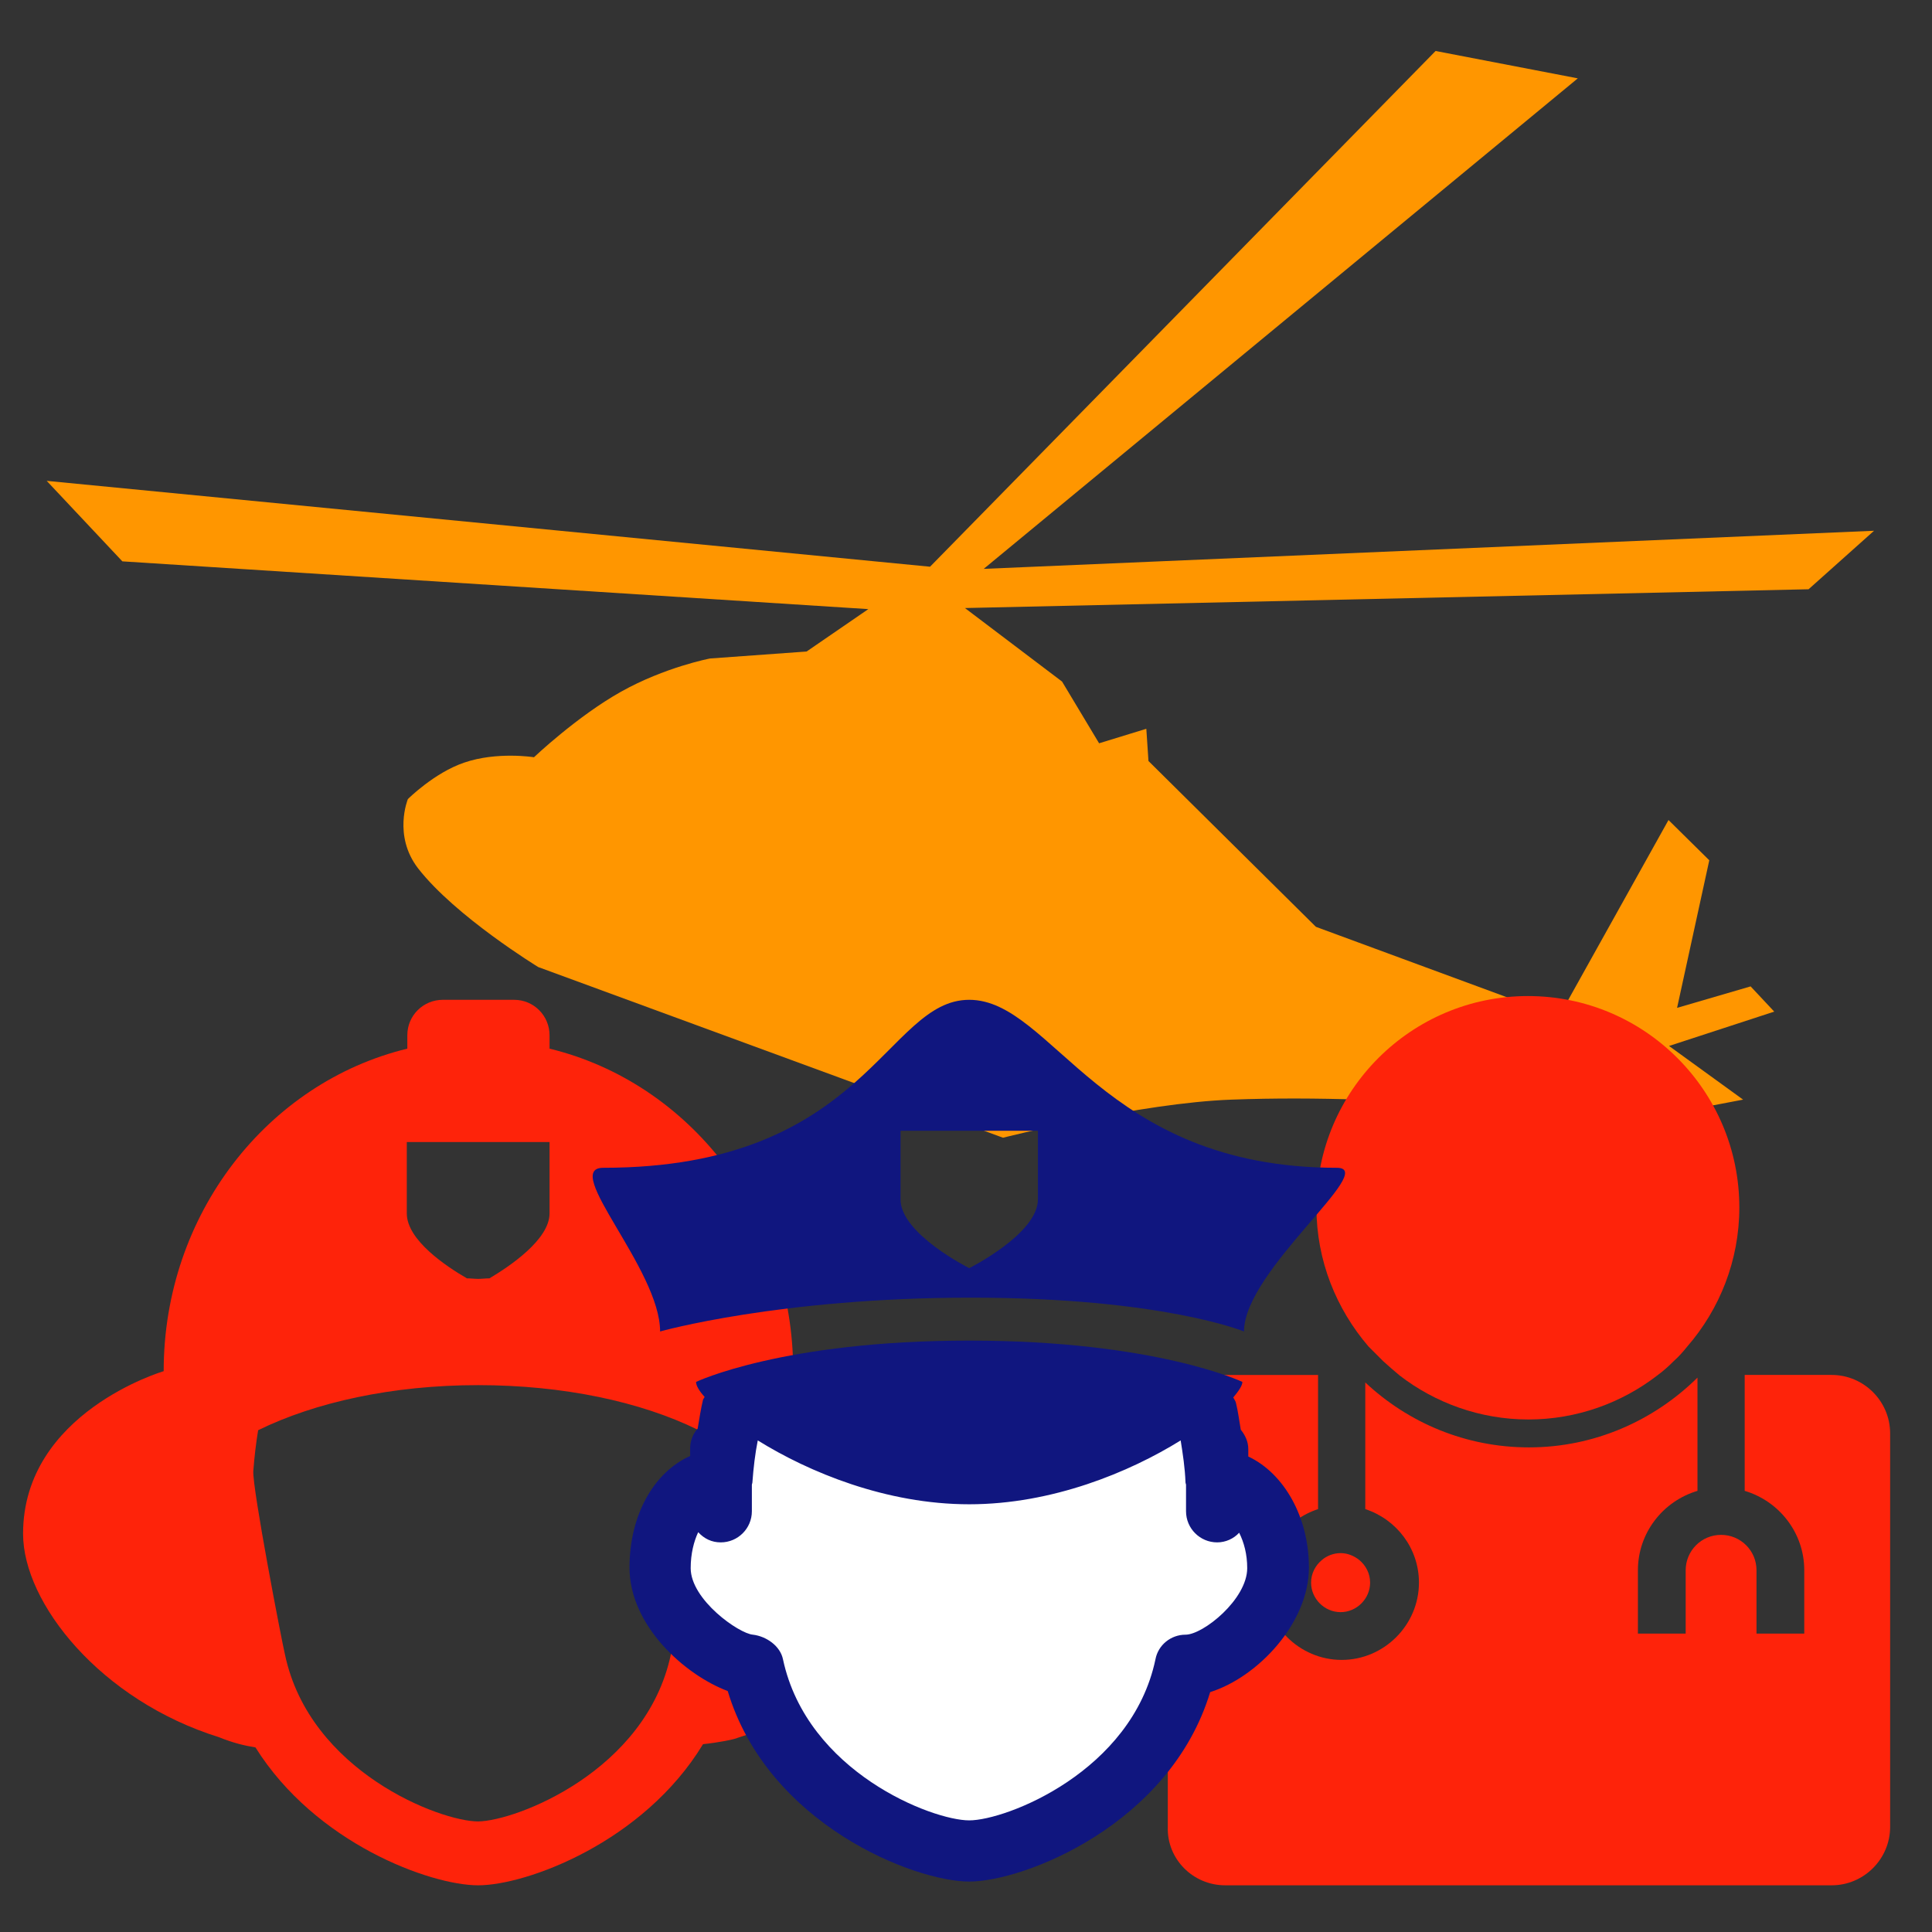 <?xml version="1.0" encoding="utf-8"?>
<!-- Generator: Adobe Illustrator 18.1.1, SVG Export Plug-In . SVG Version: 6.00 Build 0)  -->
<svg version="1.1" id="Layer_3" xmlns="http://www.w3.org/2000/svg" xmlns:xlink="http://www.w3.org/1999/xlink" x="0px" y="0px"
	 viewBox="0 0 360 360" enable-background="new 0 0 360 360" xml:space="preserve">
<rect x="0" y="0" width="360" height="360" fill="#333333" stroke="none"/>
<path fill-rule="evenodd" clip-rule="evenodd" fill="#FF9600" d="M267.5,9.5l-94.2,96.1L8.7,89.6l14.1,15l139,8.9l-11.5,7.9l-18,1.3
	c0,0-8.4,1.6-16.6,6.2c-8.2,4.6-16.2,12.2-16.2,12.2s-6.9-1.1-13,1c-5.6,1.9-10.5,6.8-10.5,6.8s-2.8,6.8,1.9,12.9
	c7,9,22.4,18.4,22.4,18.4l86.6,31.8c0,0,25.6-6.5,42.6-7.1c32-1.2,65.4,3.2,65.4,3.2l14.2,29l8.9-1.7l-10-27.3l16.8-3.2l-13.8-10
	l19.6-6.4l-4.4-4.7l-13.7,4l6-27.5l-7.6-7.5l-20.4,36.6l-45.3-16.7L214,141.8l-0.4-6l-8.8,2.7l-6.9-11.5l-18.1-13.7l157.2-3.5
	l12.2-10.9l-165.9,7.1L294,14.6L267.5,9.5z"/>
<g>
	<g>
		<path fill="#FE230A" d="M228.3,351.3h113c6,0,10.9-4.9,10.9-10.9v-73.3c0-6-4.9-10.9-10.9-10.9h-16.2v21.6
			c6.4,1.9,11.1,7.8,11.1,14.8v11.8h-8.9v-11.8c0-3.7-3-6.6-6.6-6.6c-3.7,0-6.6,3-6.6,6.6v11.8h-8.9v-11.8c0-7,4.7-12.9,11.1-14.8
			v-21.1c-8.1,8-19.2,13-31.4,13c-11.8,0-22.5-4.6-30.5-12.1v23.6c5.8,1.9,10,7.3,10,13.7c0,7.9-6.5,14.4-14.4,14.4
			c-7.9,0-14.4-6.5-14.4-14.4c0-6.4,4.2-11.8,10-13.7v-25h-17.1c-6,0-10.9,4.9-10.9,10.9v73.3C217.4,346.4,222.3,351.3,228.3,351.3z
			"/>
		<path fill="#FE230A" d="M257.7,253.6c1,0.9,2,1.8,3.1,2.7c6.6,5.1,15,8.2,24,8.2s17.4-3.1,24-8.2c1.1-0.8,2.1-1.7,3.1-2.7
			c0.9-0.8,1.7-1.7,2.5-2.7c6-6.9,9.7-16,9.7-25.9c0-21.7-17.6-39.4-39.4-39.4c-21.7,0-39.4,17.6-39.4,39.4c0,9.9,3.7,18.9,9.7,25.9
			C255.9,251.8,256.8,252.7,257.7,253.6z"/>
		<path fill="#FE230A" d="M244.3,294.9c0,3,2.5,5.5,5.5,5.5s5.5-2.5,5.5-5.5c0-1.7-0.8-3.2-2-4.2c-1-0.8-2.2-1.3-3.5-1.3
			s-2.6,0.5-3.5,1.3C245.1,291.7,244.3,293.2,244.3,294.9z"/>
	</g>
</g>
<g>
	<path fill="#FE230A" d="M174,285.9c0,13-14.5,31.1-36.5,37.9c-0.6,0.3-3.6,0.9-6.5,1.2c-11.1,18.3-32.9,26.3-41.9,26.3
		c-8.9,0-30.3-7.8-41.5-25.7c-1.9-0.3-4.1-0.8-6.8-1.9c-22.1-6.9-36.5-25-36.5-37.9c0-22.6,26.2-30.3,26.2-30.3
		c0-29.3,19.4-53.8,45.4-60.1v-2.5c0-3.7,3-6.6,6.6-6.6h13.3c3.7,0,6.6,3,6.6,6.6v2.5c26,6.3,45.4,30.8,45.4,60.1
		C147.7,255.5,174,264.4,174,285.9z M75.8,226.1c0,5,7.4,9.9,11.2,12.1c0.7,0,1.4,0.1,2.1,0.1c0.7,0,1.4-0.1,2.1-0.1
		c3.7-2.2,11.2-7.2,11.2-12.1c0-6.6,0-13.3,0-13.3H75.8C75.8,212.8,75.8,219.4,75.8,226.1z M125,308.3c0.6-2.8,6-31.1,5.9-34.3
		c-0.2-2.7-0.5-5.2-0.9-7.6c-10.6-5.2-25-8.3-40.9-8.3c-16,0-30.4,3.2-41,8.4c-0.4,2.4-0.7,5-0.9,7.6c-0.2,3.2,5.3,31.7,5.9,34.2
		c4.6,21.8,28.9,31.1,36,31.1C96.2,339.3,120.4,330,125,308.3z"/>
</g>
<g>
	<path fill="#FFFFFF" d="M138.2,266.7c0.5,6.3,0.7,9.5-0.4,11c-1.8,2.4-4.2,1.1-7.5,4.1c-0.4,0.3-3,2.7-3.9,6.5
		c-1,4.3,0.8,8,2.4,11.4c2.6,5.3,6.3,8.7,8.7,10.8c3.6,3.2,3.9,2.4,6.1,4.7c4.6,4.7,3.4,8.1,7.1,13.8c3.5,5.3,8.2,8,10.8,9.5
		c6.1,3.5,11.7,4.3,14.6,4.7c2.7,0.3,6.1,0.7,10.4,0c4.2-0.7,7.2-2.3,13-5.5c6.8-3.7,10.2-5.5,12-7.5c2.6-2.9,4.4-6.8,7.9-14.6
		c1.7-3.8,2.4-5.7,4.7-7.3c2.9-2.1,4.9-1,7.3-3.3c2.1-1.9,2.6-4.5,3.3-8.1c0.3-1.8,0.9-5,0-8.9c-0.4-2-1.5-6.7-4.3-7.3
		c-1.9-0.4-2.9,1.4-4.1,0.8c-2.1-1,0.4-6.7-2.2-12.4c-1.1-2.5-2.7-3.9-4.1-5.1c-5.1-4.6-11.3-5.3-16.3-5.9
		c-18.1-2.3-13.8-3.4-26.4-4.5c-9.1-0.7-16.1,0.1-30.3,1.6c-2.5,0.3-7.3,0.9-8.9,4.1C137.4,260.5,137.8,261.5,138.2,266.7z"/>
	<g>
		<path fill="#10167F" d="M232.6,271.4V270c0-1.4-0.6-2.6-1.4-3.6c-0.3-1.7-0.5-3.4-0.9-5c-0.1-0.4-0.3-0.6-0.5-1
			c1-1.2,1.7-2.2,1.7-2.9c0,0-16.1-7.7-50.9-7.7s-50.9,7.7-50.9,7.7c0,0.7,0.6,1.7,1.6,2.8c-0.1,0.2-0.2,0.3-0.3,0.5
			c-0.4,1.7-0.7,3.6-1,5.4c-0.9,1-1.4,2.3-1.4,3.7v1.4c-6.7,3-11.3,10.9-11.3,20.8c0,10.8,10.3,20,18.3,23
			c7.5,24.9,34.8,35.5,45,35.5c10.2,0,37.4-10.6,44.9-35.3c8.9-2.8,18.4-12.9,18.4-23.2C243.9,282.6,239.2,274.5,232.6,271.4z
			 M220.9,304.6c-2.7,0-5.1,1.9-5.6,4.6c-4.4,20.9-27.8,30-34.7,30s-30.2-9-34.7-30c-0.5-2.5-3.1-4.3-5.6-4.6
			c-2.6-0.2-11.6-6.5-11.6-12.4c0-2.7,0.6-5,1.4-6.7c1.1,1.2,2.5,1.9,4.2,1.9c3.2,0,5.8-2.6,5.8-5.8v-4.9c0-0.2,0.1-0.3,0.1-0.5
			c0.2-2.7,0.5-5.3,1-7.8c9.5,5.9,23.9,11.9,39.4,11.9c15.5,0,29.9-6,39.4-11.9c0.4,2.5,0.8,5.1,0.9,7.8c0,0.2,0.1,0.3,0.1,0.5v4.9
			c0,3.2,2.6,5.8,5.8,5.8c1.6,0,3.1-0.7,4.1-1.8c0.9,1.8,1.5,4,1.5,6.6C232.4,298,224.2,304.6,220.9,304.6z"/>
		<path fill="#10167F" d="M180.9,241.8c35.7,0,50.9,6.3,50.9,6.3c0-11.4,25.2-30.5,17.3-30.5c-43.8,0-52.9-31.3-68.5-31.3
			c-15.6,0-19.2,31.3-68.2,31.3c-7.9,0,10.6,18.9,10.6,30.5C123,248.1,145.3,241.8,180.9,241.8z M167.8,210.7h25.6c0,0,0,6.4,0,12.8
			c0,6.4-12.8,12.8-12.8,12.8s-12.8-6.4-12.8-12.8C167.8,217.1,167.8,210.7,167.8,210.7z"/>
	</g>
</g>
</svg>
